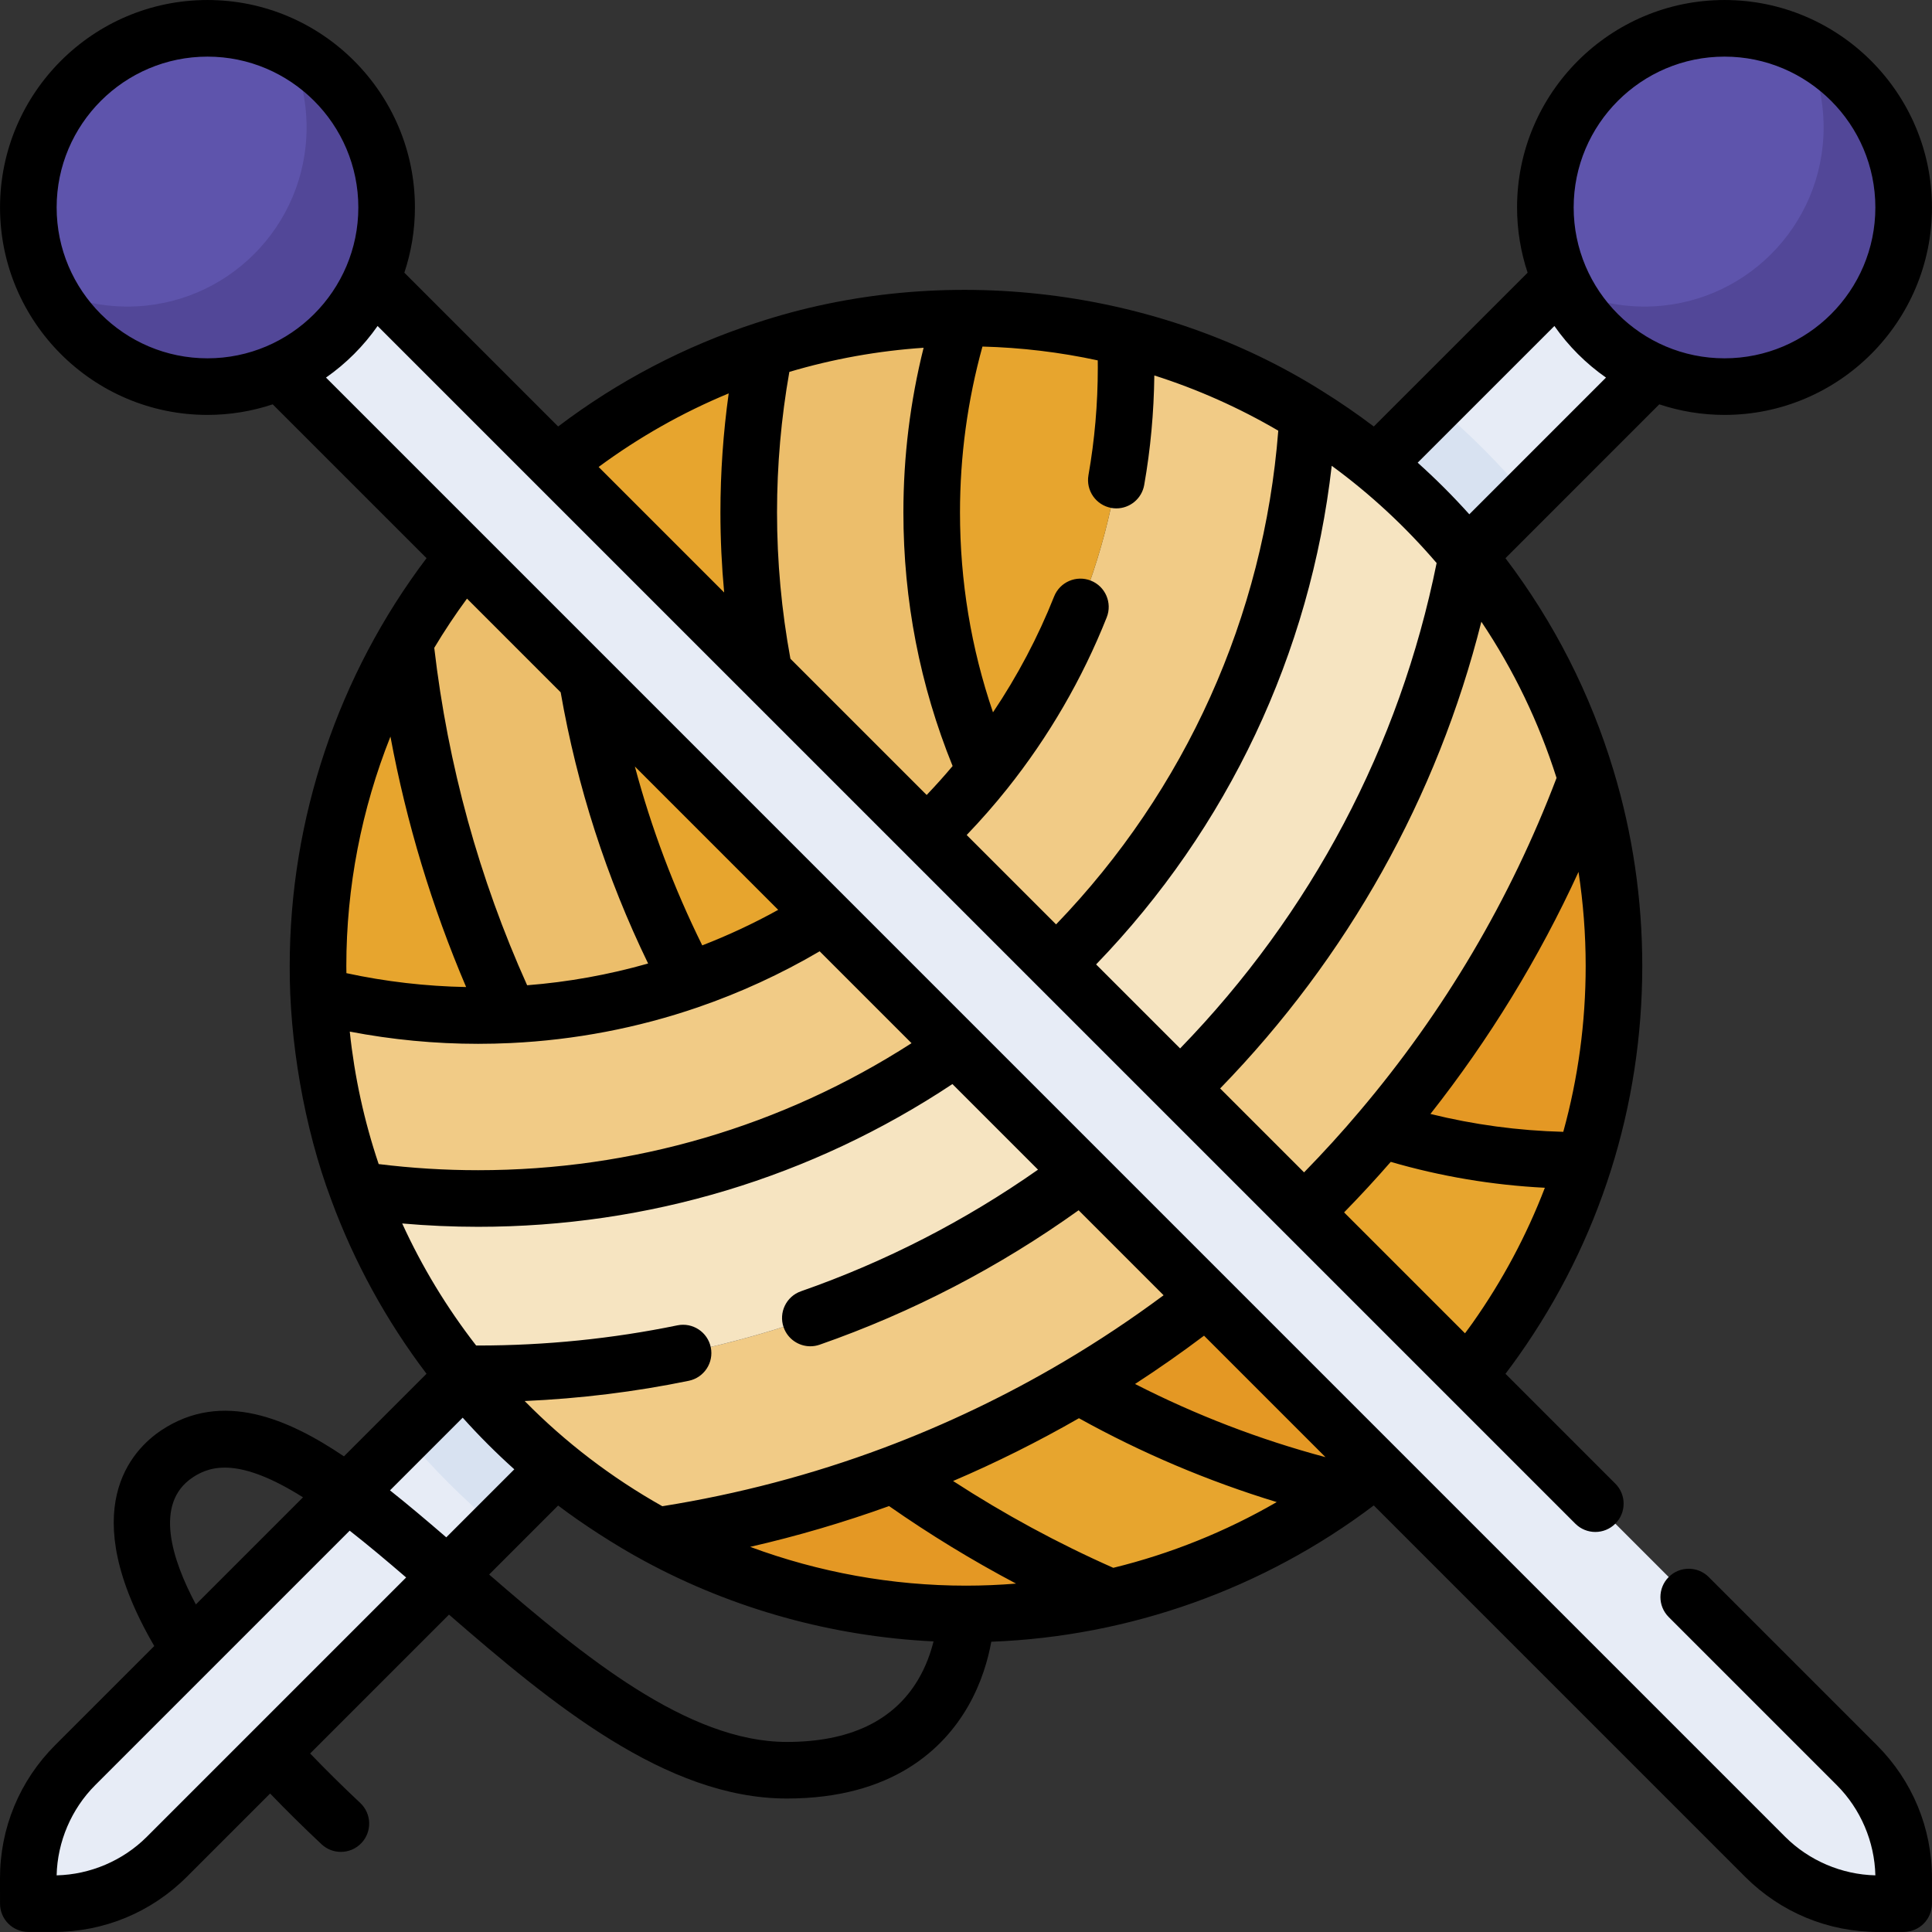 <svg id="Capa_1" enable-background="new 0 0 512 512" height="512" viewBox="0 0 512 512" width="512" xmlns="http://www.w3.org/2000/svg"><rect x="0" y="0" width="512" height="512" fill="#333333" stroke="none"/><g><g><path d="m14.179 504.491-6.669-.006-.006-6.669c-.01-11.265 4.461-22.071 12.426-30.036l406.819-406.819c6.706-6.706 17.579-6.706 24.285 0 6.706 6.706 6.706 17.579 0 24.285l-406.818 406.819c-7.966 7.965-18.772 12.435-30.037 12.426z" fill="#e7ecf6"/></g><path d="m380.39 107.32-273.065 273.064c7.367 8.79 15.495 16.919 24.285 24.285l273.064-273.064c-7.366-8.79-15.494-16.918-24.284-24.285z" fill="#d8e2f1"/><g><g id="XMLID_1_"><g><path d="m420.448 206.388c4.727 15.707 7.273 32.364 7.273 49.607 0 17.94-2.758 35.243-7.859 51.506-.414.01-.818.01-1.232.01-18.334 0-35.991-2.869-52.557-8.202 23.617-27.89 41.91-59.274 54.375-92.921z" fill="#e49824"/><path d="m420.448 206.378v.01c-12.465 33.647-30.758 65.032-54.375 92.921-5.667 6.717-11.657 13.223-17.95 19.516s-12.818 12.293-19.536 17.97c-13.465 11.404-27.748 21.556-42.698 30.415-15.697 9.293-32.142 17.172-49.173 23.546-20.132 7.535-41.072 12.99-62.557 16.233h-.01c-19.92-10.818-37.455-25.465-51.617-42.95 1.384.03 2.778.04 4.172.04 71.234 0 138.195-27.738 188.569-78.103 38.445-38.455 63.708-86.578 73.507-138.882 14.172 17.273 25.052 37.354 31.668 59.284z" fill="#f1cb86"/><path d="m418.63 307.511c.414 0 .818 0 1.232-.01-5.374 17.101-13.344 33.051-23.455 47.385-23.94-2.404-46.759-8.637-67.82-18.091 6.717-5.677 13.243-11.677 19.536-17.97s12.283-12.798 17.95-19.516c16.566 5.333 34.223 8.202 52.557 8.202z" fill="#e7a52e"/><path d="m346.547 110.073c16.041 9.96 30.304 22.495 42.233 37.021-9.798 52.304-35.061 100.426-73.507 138.882-50.375 50.365-117.336 78.103-188.569 78.103-1.394 0-2.788-.01-4.172-.04-11.748-14.475-21.172-30.91-27.728-48.718 10.414 1.515 21.061 2.293 31.9 2.293 117.366-.002 213.288-91.822 219.843-207.541z" fill="#f6e4c1"/><path d="m396.407 354.886c-10.98 15.556-24.465 29.203-39.89 40.344-24.819-5.889-48.567-15.313-70.628-28.021 14.95-8.859 29.233-19.01 42.698-30.415 21.061 9.455 43.88 15.688 67.82 18.092z" fill="#e49824"/><path d="m285.89 367.209c22.061 12.707 45.809 22.132 70.628 28.021-18.324 13.253-39.364 22.98-62.122 28.182h-.01c-20.253-8.758-39.566-19.677-57.668-32.657 17.029-6.374 33.474-14.253 49.172-23.546z" fill="#e7a52e"/><path d="m298.243 89.517c17.303 4.374 33.546 11.374 48.304 20.556-6.556 115.72-102.477 207.54-219.843 207.54-10.839 0-21.485-.778-31.9-2.293-5.95-16.142-9.536-33.425-10.344-51.435 13.515 3.424 27.667 5.243 42.243 5.243 2.788 0 5.566-.071 8.323-.202 16.526-.788 32.435-3.909 47.415-9.051 14.879-5.101 28.839-12.192 41.566-20.96 14.02-9.657 26.536-21.344 37.112-34.637 23.354-29.334 37.304-66.476 37.304-106.871.002-2.648-.058-5.274-.18-7.89z" fill="#f1cb86"/><path d="m298.243 89.517c.121 2.616.182 5.243.182 7.889 0 40.395-13.95 77.537-37.304 106.871-9.142-20.98-14.212-44.142-14.212-68.486 0-17.94 2.758-35.243 7.859-51.506.414-.01.818-.01 1.232-.01 14.576-.001 28.728 1.817 42.243 5.242z" fill="#e7a52e"/><path d="m236.717 390.755c18.101 12.98 37.415 23.899 57.668 32.657-12.344 2.818-25.192 4.303-38.385 4.303-29.627 0-57.506-7.505-81.84-20.728 21.485-3.242 42.425-8.696 62.557-16.232z" fill="#e49824"/><path d="m246.909 135.79c0 24.344 5.071 47.506 14.212 68.486-10.576 13.293-23.091 24.98-37.112 34.637-16.334-30.768-25.586-65.87-25.586-103.123 0-14.728 1.444-29.132 4.212-43.051 16.425-5.374 33.94-8.334 52.132-8.455-5.1 16.263-7.858 33.567-7.858 51.506z" fill="#ecbe6b"/><path d="m198.423 135.79c0 37.253 9.253 72.355 25.586 103.123-12.728 8.768-26.687 15.859-41.566 20.96-19.92-37.799-30.485-80.133-30.485-124.083 0-5.636.172-11.243.515-16.808 14.99-11.344 31.9-20.283 50.163-26.243-2.768 13.919-4.213 28.324-4.213 43.051z" fill="#e7a52e"/><path d="m151.958 135.79c0 43.95 10.566 86.285 30.485 124.083-14.98 5.142-30.89 8.263-47.415 9.051-14.586-31.011-23.96-64.335-27.698-98.921v-.01c11.525-19.869 26.91-37.213 45.142-51.011-.343 5.566-.514 11.172-.514 16.808z" fill="#ecbe6b"/><path d="m135.028 268.924c-2.758.131-5.535.202-8.323.202-14.576 0-28.728-1.818-42.243-5.243-.121-2.616-.182-5.243-.182-7.889 0-31.334 8.394-60.698 23.051-85.992 3.737 34.588 13.111 67.912 27.697 98.922z" fill="#e7a52e"/></g></g></g><circle cx="457.014" cy="54.981" fill="#5e54ac" r="47.476"/><path d="m478.257 12.525c3.205 6.393 5.02 13.604 5.02 21.243 0 26.22-21.256 47.476-47.476 47.476-7.639 0-14.85-1.815-21.243-5.02 7.797 15.551 23.874 26.232 42.456 26.232 26.22 0 47.476-21.256 47.476-47.476 0-18.581-10.681-34.658-26.233-42.455z" fill="#524798"/><g><path d="m497.821 504.491 6.669-.006.006-6.669c.01-11.265-4.461-22.071-12.426-30.036l-406.818-406.819c-6.706-6.706-17.579-6.706-24.285 0-6.706 6.706-6.706 17.579 0 24.285l406.818 406.818c7.965 7.966 18.771 12.436 30.036 12.427z" fill="#e7ecf6"/></g><circle cx="54.986" cy="54.981" fill="#5e54ac" r="47.476"/><path d="m76.229 12.525c3.205 6.393 5.02 13.604 5.02 21.243 0 26.22-21.256 47.476-47.476 47.476-7.639 0-14.85-1.815-21.243-5.02 7.797 15.551 23.874 26.232 42.456 26.232 26.22 0 47.476-21.256 47.476-47.476 0-18.581-10.681-34.658-26.233-42.455z" fill="#524798"/><path d="m497.373 462.471-44.54-44.54c-2.929-2.929-7.678-2.929-10.606 0-2.929 2.929-2.929 7.678 0 10.606l44.54 44.54c6.318 6.318 10.018 14.993 10.224 23.908-8.917-.208-17.59-3.907-23.908-10.224l-386.69-386.699c5.322-3.719 9.955-8.352 13.674-13.674l317.409 317.4c1.464 1.464 3.384 2.197 5.303 2.197s3.839-.732 5.303-2.197c2.929-2.929 2.929-7.678 0-10.606l-29.111-29.111c1.216-1.605 2.406-3.229 3.556-4.862 21.388-30.309 32.692-66 32.692-103.214 0-17.641-2.557-35.054-7.598-51.75-6.146-20.431-15.781-39.34-28.657-56.319l40.762-40.77c5.44 1.807 11.249 2.801 17.288 2.801 30.313 0 54.976-24.662 54.976-54.976s-24.662-54.976-54.976-54.976-54.976 24.662-54.976 54.976c0 6.039.993 11.847 2.8 17.288l-40.767 40.759c-4.367-3.302-8.886-6.416-13.558-9.319-43.499-27.47-100.484-34.604-150.2-18.104-18.867 6.155-36.487 15.374-52.376 27.405-.007.005-.013.01-.02.015l-40.757-40.756c1.807-5.44 2.801-11.249 2.801-17.288 0-30.313-24.662-54.976-54.976-54.976s-54.975 24.662-54.975 54.976 24.662 54.976 54.976 54.976c6.039 0 11.848-.993 17.288-2.801l40.764 40.765c-23.424 30.97-36.259 69.078-36.259 108.074-.106 19.597 3.749 42.661 10.982 61.911 6.097 16.563 14.593 32.062 25.273 46.158l-21.884 21.884c-14.572-9.824-32.226-17.676-48.407-6.897-7.805 5.206-22.961 20.944-1.86 57.165l-26.256 26.256c-9.444 9.443-14.639 21.998-14.627 35.353l.01 6.67c.006 4.134 3.355 7.483 7.489 7.489l6.675.01h.044c13.334 0 25.873-5.194 35.305-14.627l22.065-22.065c4.274 4.446 8.829 8.945 13.619 13.439 1.448 1.358 3.291 2.03 5.13 2.03 2 0 3.995-.795 5.471-2.368 2.834-3.021 2.683-7.768-.338-10.602-4.68-4.391-9.122-8.78-13.275-13.108l36.798-36.799c27.072 23.496 57.48 48.735 89.529 48.735 28.116 0 41.647-13.311 48.048-24.478 3.568-6.225 5.297-12.456 6.136-17.072 36.64-1.382 72.172-14.044 101.362-36.121l98.406 98.409c9.434 9.434 21.97 14.627 35.31 14.627h.044l6.671-.01c4.133-.006 7.483-3.355 7.489-7.489l.01-6.675c.014-13.35-5.181-25.905-14.625-35.349zm-291.453-326.676c0-12.518 1.103-25.022 3.265-37.238 11.565-3.438 23.479-5.577 35.579-6.395-3.555 14.218-5.355 28.848-5.355 43.629 0 23.28 4.386 45.869 13.043 67.215-2.204 2.622-4.503 5.181-6.877 7.672l-36.107-36.106c-2.346-12.733-3.548-25.764-3.548-38.777zm84.997-40.288c.008.639.013 1.272.013 1.898 0 9.611-.833 19.206-2.476 28.517-.72 4.079 2.003 7.969 6.083 8.689.441.078.879.116 1.312.116 3.571 0 6.735-2.56 7.377-6.198 1.675-9.491 2.569-19.246 2.682-29.028 11.444 3.643 22.444 8.546 32.848 14.637-3.828 49.213-24.574 95.253-58.883 130.838l-23.689-23.688c3.793-3.965 7.42-8.087 10.804-12.341 10.983-13.792 19.833-29.045 26.303-45.333 1.529-3.85-.352-8.21-4.202-9.739-3.848-1.53-8.21.352-9.739 4.202-4.281 10.779-9.719 21.055-16.196 30.702-5.803-16.986-8.745-34.752-8.745-52.989 0-14.928 2.004-29.685 5.952-43.948 10.308.27 20.546 1.497 30.556 3.665zm89.803 53.702c-9.776 48.478-33.201 92.807-67.978 128.635l-22.262-22.262c34.944-36.157 56.78-82.436 62.44-132.146 10.225 7.479 19.527 16.116 27.8 25.773zm39.5 106.786c0 15.024-2.013 29.775-5.937 43.953-11.942-.31-23.728-1.899-35.203-4.74 15.642-19.856 28.776-41.331 39.244-64.146 1.252 8.212 1.896 16.542 1.896 24.933zm-59.886 38.478c-4.644 5.514-9.599 10.948-14.742 16.219l-22.242-22.241c33.841-34.808 57.547-77.227 69.226-123.687 8.574 12.786 15.244 26.651 19.927 41.397-12.226 32.155-29.754 61.855-52.169 88.312zm29.935 56.093c-.657.932-1.35 1.849-2.03 2.772l-32.04-32.04c4.27-4.37 8.408-8.85 12.362-13.393 13.262 3.86 26.946 6.159 40.842 6.864-4.826 12.581-11.227 24.591-19.134 35.797zm66.745-335.561c22.042 0 39.976 17.933 39.976 39.976s-17.933 39.976-39.976 39.976-39.976-17.933-39.976-39.976 17.934-39.976 39.976-39.976zm-45.082 71.383c3.719 5.322 8.353 9.956 13.675 13.675l-36.224 36.232c-4.321-4.814-8.889-9.377-13.684-13.681zm-218.821 17.867c-1.445 10.412-2.191 20.972-2.191 31.54 0 7.083.338 14.172.991 21.222l-33.27-33.27c10.71-7.904 22.257-14.432 34.47-19.492zm-178.101-49.274c0-22.042 17.933-39.976 39.976-39.976s39.976 17.933 39.976 39.976-17.934 39.975-39.976 39.975-39.976-17.933-39.976-39.975zm280.026 360.506c-14.709-6.509-28.932-14.218-42.459-23.007 11.405-4.869 22.563-10.446 33.353-16.637 16.652 9.239 34.212 16.677 52.414 22.223-13.534 7.835-28.133 13.702-43.308 17.421zm-39.036 4.728c-19.567 0-38.988-3.53-57.202-10.283 12.49-2.857 24.794-6.48 36.811-10.808 10.785 7.53 22.031 14.408 33.655 20.544-4.402.359-8.826.547-13.264.547zm-137.731-12.805c-5.303-4.572-10.188-8.7-14.917-12.45l19.265-19.265c4.324 4.825 8.891 9.386 13.679 13.688zm20.777-36.124c14.679-.648 29.259-2.434 43.488-5.365 4.057-.836 6.668-4.802 5.833-8.859-.835-4.058-4.806-6.667-8.859-5.833-17.219 3.547-34.985 5.346-52.807 5.346-.173 0-.346-.005-.519-.005-7.792-10.035-14.348-20.867-19.595-32.339 6.671.585 13.398.884 20.114.884 45.065 0 88.384-13.065 125.701-37.828l22.683 22.684c-19.391 13.6-40.477 24.429-62.806 32.223-3.911 1.365-5.975 5.642-4.609 9.553 1.08 3.093 3.98 5.03 7.081 5.03.82 0 1.654-.135 2.472-.421 24.462-8.538 47.514-20.515 68.623-35.625l22.522 22.523c-8.46 6.285-17.272 12.156-26.299 17.498-15.301 9.063-31.442 16.794-47.979 22.979-18.885 7.074-38.577 12.247-58.563 15.431-13.484-7.589-25.703-16.921-36.481-27.876zm-3.658-94.87c16.925-.809 33.575-3.988 49.485-9.447 11.259-3.862 22.11-8.858 32.345-14.865l24.349 24.35c-34.271 22.048-73.792 33.661-114.868 33.661-8.823 0-17.664-.549-26.346-1.624-3.835-11.377-6.403-23.134-7.661-35.107 11.169 2.146 22.566 3.24 34.007 3.24 2.83.001 5.751-.069 8.689-.208zm50.715-25.881c-7.514-15.191-13.487-31.047-17.854-47.403l37.982 37.983c-6.475 3.594-13.209 6.735-20.128 9.42zm165.172 135.628c-17.484-4.67-34.393-11.166-50.476-19.395 6.237-4.049 12.347-8.324 18.283-12.798zm-202.692-202.697c4.359 25.009 12.139 49.135 23.174 71.874-10.44 2.972-21.173 4.911-32.06 5.764-12.734-28.301-21.002-58.346-24.615-89.419 2.675-4.477 5.571-8.83 8.676-13.046zm-45.113 11.737c4.256 22.845 10.966 45.059 20.06 66.373-10.699-.204-21.335-1.431-31.728-3.679-.007-.634-.022-1.27-.022-1.902 0-20.928 4.038-41.574 11.69-60.792zm-52.407 196.329c4.839-3.224 12.497-5.262 29.233 5.271l-28.39 28.39c-6.295-11.795-11.2-26.754-.843-33.661zm-12.146 95.23c-6.319 6.319-14.992 10.018-23.908 10.224.208-8.917 3.907-17.59 10.224-23.908l67.435-67.435c4.71 3.683 9.61 7.796 14.964 12.403zm169.607-25.131c-26.311 0-54.018-22.802-78.896-44.368l18.285-18.285c6.079 4.638 15.166 10.574 22.899 14.724 23.486 12.715 49.794 19.993 76.583 21.285-.748 3.015-1.997 6.621-4.108 10.172-6.498 10.93-18.194 16.472-34.763 16.472z"/></g></svg>